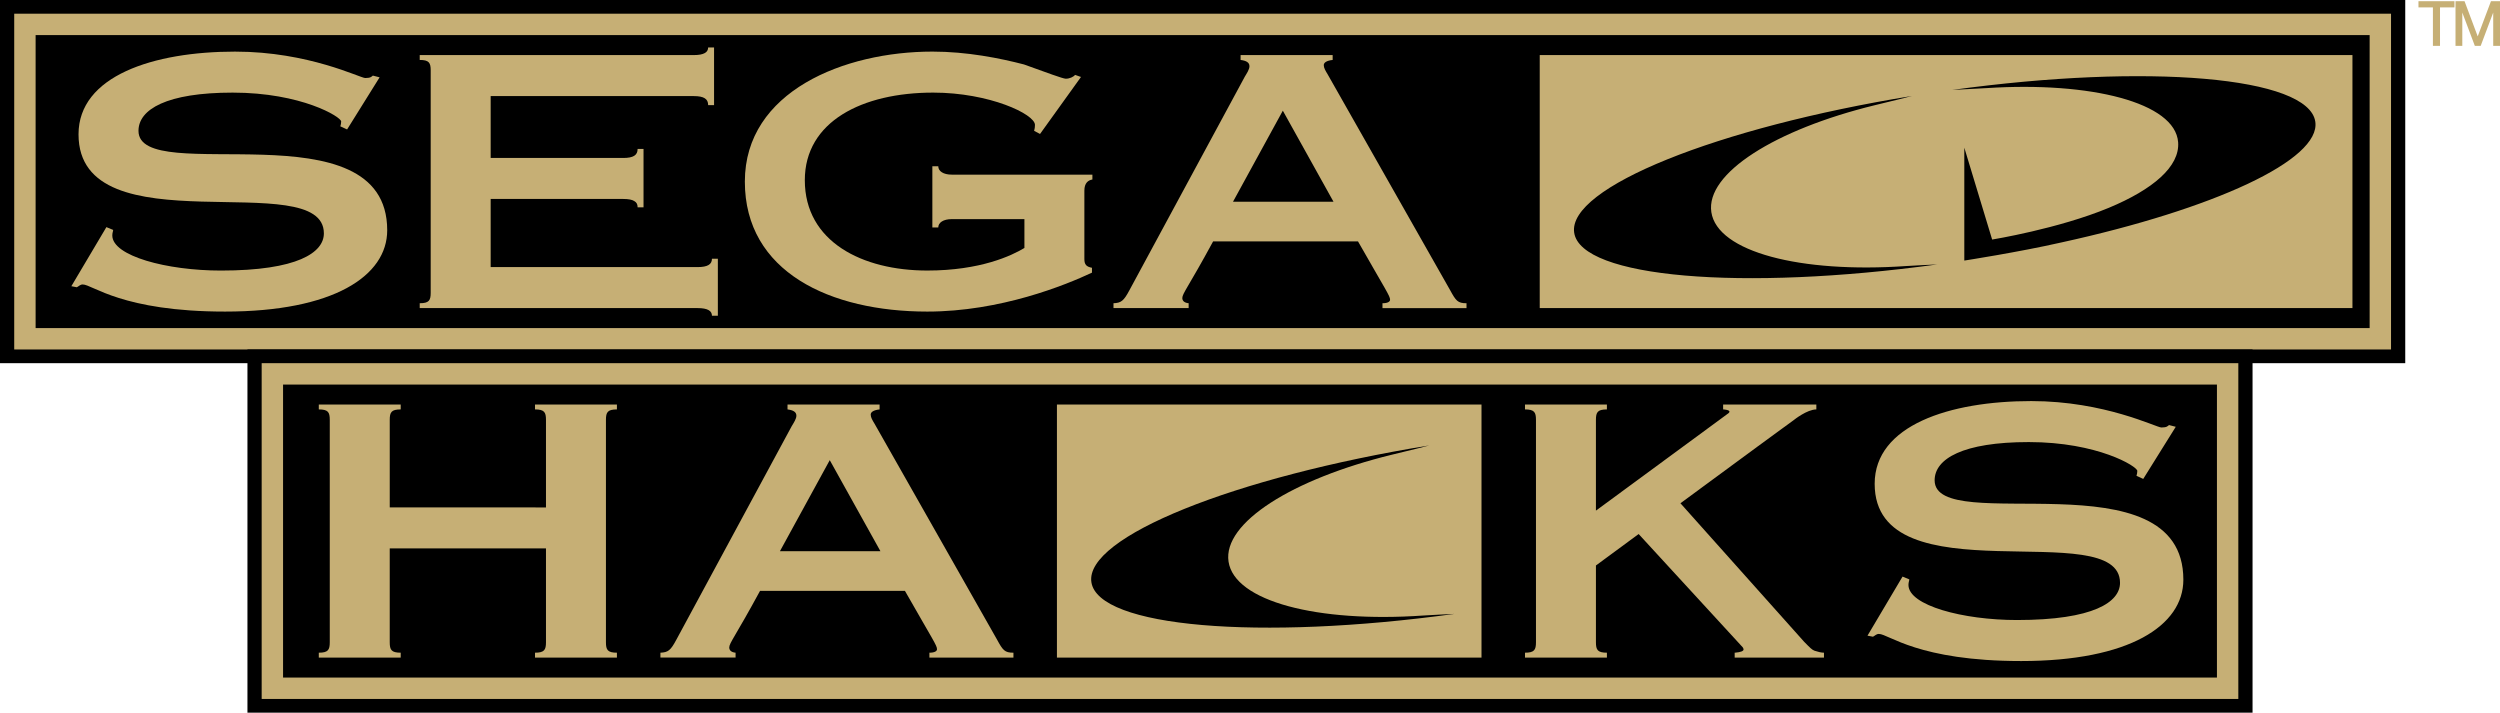<?xml version="1.0" encoding="UTF-8" standalone="no"?>
<!-- Created by ERK -->

<svg
   version="1.2"
   width="574.785"
   height="163.849"
   viewBox="-2.153 -3.275 574.785 163.849"
   xml:space="preserve"
   id="svg5"
   sodipodi:docname="segacdh.svg"
   inkscape:version="1.4 (86a8ad7, 2024-10-11)"
   xmlns:inkscape="http://www.inkscape.org/namespaces/inkscape"
   xmlns:sodipodi="http://sodipodi.sourceforge.net/DTD/sodipodi-0.dtd"
   xmlns="http://www.w3.org/2000/svg"
   xmlns:svg="http://www.w3.org/2000/svg"><defs
   id="defs5">
        
    
        
    </defs><sodipodi:namedview
   id="namedview5"
   pagecolor="#ffffff"
   bordercolor="#000000"
   borderopacity="0.25"
   inkscape:showpageshadow="2"
   inkscape:pageopacity="0.0"
   inkscape:pagecheckerboard="true"
   inkscape:deskcolor="#d1d1d1"
   inkscape:zoom="2.8284271"
   inkscape:cx="297.86873"
   inkscape:cy="94.929086"
   inkscape:window-width="3840"
   inkscape:window-height="2066"
   inkscape:window-x="-11"
   inkscape:window-y="-11"
   inkscape:window-maximized="1"
   inkscape:current-layer="svg5" />
    
    
    
    
    <g
   id="g1"
   inkscape:label="SegaCD"><path
     d="m -2.153,-3.275 h 553 v 83.5 h -553 z"
     id="path1"
     style="display:inline"
     inkscape:label="Background" /><path
     d="m 51.921,8.59 c -18.836,0 -36.02,5.595 -36.02,19.02 0,26.526 56.41,7.11 56.41,22.77 0,4.398 -6.02,8.551 -23.691,8.551 -12.428,0 -24.953,-3.352 -24.953,-8.068 -1e-6,-0.638 0.195,-0.958 0.195,-1.279 l -1.553,-0.641 -8.059,13.586 1.262,0.24 c 0.485,-0.243 0.776,-0.641 1.359,-0.641 2.233,0 9.03,6.234 32.719,6.234 24.855,0 37.283,-8.151 37.283,-18.699 0,-28.926 -57.186,-9.751 -57.186,-22.855 0,-4.954 6.504,-8.789 21.65,-8.789 15.826,0 24.953,5.594 24.953,6.633 0,0.4 -0.096,0.799 -0.193,1.119 l 1.553,0.719 7.475,-11.986 -1.553,-0.398 c -0.292,0.24 -0.486,0.559 -1.748,0.559 -1.165,0 -13.01,-6.072 -29.904,-6.072 z"
     style="display:inline;fill:#c6af75"
     id="path19"
     inkscape:label="S" /><path
     d="m 160.66,7.631 c 0,1.118 -0.971,1.758 -3.301,1.758 H 94.345 v 1.119 c 2.135,0 2.525,0.638 2.525,2.396 v 51.139 c 0,1.758 -0.389,2.398 -2.525,2.398 v 1.119 h 63.887 c 2.33,0 3.301,0.64 3.301,1.758 h 1.359 V 56.215 h -1.359 c 0,1.277 -0.971,1.918 -3.301,1.918 H 110.658 V 42.469 h 30.486 c 1.165,0 2.038,0.161 2.523,0.48 0.583,0.321 0.777,0.798 0.777,1.438 h 1.359 V 30.965 h -1.359 c 0,1.438 -0.971,2.078 -3.301,2.078 H 110.658 V 18.819 h 46.701 c 2.33,0 3.301,0.64 3.301,2.078 h 1.359 V 7.631 Z"
     style="display:inline;fill:#c6af75"
     id="path17"
     inkscape:label="E" /><path
     d="m 212.206,8.588 c -20.195,0 -43.107,9.111 -43.107,29.887 0,20.774 19.612,29.887 41.943,29.887 16.797,0 31.748,-6.075 37.865,-8.951 v -1.119 c -1.262,-0.24 -1.748,-0.719 -1.748,-1.998 V 40.553 c 0,-1.758 0.875,-2.397 1.846,-2.557 v -1.119 h -32.33 c -1.942,0 -3.107,-0.8 -3.107,-1.918 h -1.359 v 14.062 h 1.359 c 0,-1.117 1.165,-1.916 3.107,-1.916 h 16.699 v 6.631 c -2.913,1.756 -10.098,5.191 -22.332,5.191 -14.952,0 -28.156,-6.628 -28.156,-20.771 0,-13.505 13.205,-20.139 29.516,-20.139 12.913,0 23.398,4.954 23.398,7.432 9.6e-4,0.46 -0.064,0.916 -0.193,1.357 l 1.359,0.721 9.416,-13.105 -1.357,-0.479 c -0.388,0.479 -1.263,0.879 -2.137,0.879 -0.68,0 -4.465,-1.439 -9.611,-3.277 -5.534,-1.439 -13.108,-2.957 -21.07,-2.957 z"
     style="display:inline;fill:#c6af75"
     id="path18"
     inkscape:label="G" /><path
     d="m 283.076,9.389 v 1.121 c 1.265,0.159 2.039,0.558 2.039,1.438 0,0.718 -0.582,1.597 -1.066,2.396 l -26.506,49.062 c -1.359,2.558 -1.941,2.957 -3.689,3.037 v 1.117 h 17.279 v -1.119 c -0.874,-0.078 -1.457,-0.478 -1.457,-1.197 0,-1.039 1.457,-2.638 7.088,-13.025 h 33.303 c 6.506,11.428 7.379,12.547 7.379,13.426 0,0.399 -0.484,0.799 -1.748,0.799 v 1.119 h 19.32 V 66.444 c -2.037,0 -2.428,-0.559 -3.785,-3.037 L 303.076,13.786 c -0.485,-0.8 -0.875,-1.439 -0.875,-2.078 0,-0.56 0.584,-1.039 2.041,-1.199 V 9.389 Z m 9.711,12.783 11.652,20.938 h -23.109 z"
     style="display:inline;fill:#c6af75"
     id="path20"
     inkscape:label="A" /><path
     fill="#c6af75"
     d="M 547.578,77.074 H 1.117 V -0.125 h 546.46 V 77.074 Z M 6.034,72.157 H 542.661 V 4.792 H 6.034 Z"
     id="path3"
     style="display:inline"
     inkscape:label="Border" /><path
     fill="#c6af75"
     d="M 351.853,9.389 V 67.56 H 538.708 V 9.389 Z m 7.922,40.836 c -1.555,-10.357 32.85,-24.163 77.67,-31.438 -1.012,0.261 -2.969,0.762 -2.969,0.762 l -5.623,1.374 C 405.99,26.51 389.972,36.575 391.308,45.5 c 1.369,9.137 20.469,14.083 44.766,12.393 1.35,-0.096 6.139,-0.326 7.182,-0.373 -44.989,6.179 -81.93,3.064 -83.481,-7.295 z m 112.039,2.237 c -9.932,2.257 -22.346,4.173 -22.346,4.173 V 30.676 l 6.4,21.124 c 0,0 15.242,-2.474 26.844,-7.304 10.084,-4.199 16.34,-9.466 15.918,-15.077 -0.684,-9.115 -20.068,-13.978 -44,-12.439 -1.596,0.103 -6.895,0.375 -7.936,0.421 44.98,-6.181 81.916,-3.064 83.471,7.293 1.321,8.81 -23.371,20.109 -58.351,27.768 z"
     id="path4"
     style="display:inline"
     inkscape:label="CD" /><path
     d="m 553.886,-1.576 h 3.321 v 8.848 h 1.632 v -8.848 h 3.323 V -3 h -8.276 z M 570.556,-3 567.509,5.09 564.478,-3 h -2.074 V 7.272 h 1.56 V -0.4 l 2.881,7.672 h 1.346 l 2.879,-7.669 v 7.669 h 1.562 V -3 Z"
     id="path5"
     inkscape:label="TM"
     style="fill:#c6af75" /></g><g
   id="g23"
   inkscape:label="Hacks"
   transform="translate(56.892,-15.469)"
   style="display:inline"><path
     d="m -2.153,92.543 h 461 v 83.5 h -461 z"
     id="path21"
     style="display:inline"
     inkscape:label="Background"
     sodipodi:nodetypes="ccccc" /><path
     fill="#c6af75"
     d="M 455.578,172.892 H 1.117 V 95.693 h 454.46 v 77.199 z m -449.544,-4.917 h 444.627 v -67.365 H 6.034 Z"
     id="path22"
     style="display:inline"
     inkscape:label="Border"
     sodipodi:nodetypes="ccccccccccc" /><path
     id="path1-9"
     style="display:inline;fill:#c6af75;stroke-width:1.24"
     d="m 14.251,105.206 v 1.119 c 2.135,0 2.523,0.638 2.523,2.396 v 51.139 c 0,1.758 -0.387,2.398 -2.523,2.398 v 1.121 h 2.523 13.787 2.523 v -1.121 c -2.136,0 -2.523,-0.64 -2.523,-2.398 v -21.574 h 35.922 v 21.574 c 0,1.758 -0.387,2.398 -2.523,2.398 v 1.121 h 2.523 13.787 2.523 v -1.121 c -2.136,0 -2.523,-0.64 -2.523,-2.398 v -51.139 c 0,-1.758 0.388,-2.396 2.523,-2.396 v -1.119 h -2.523 -13.787 -2.523 v 1.119 c 2.135,0 2.523,0.638 2.523,2.396 v 20.139 H 30.562 v -20.139 c 0,-1.758 0.388,-2.396 2.523,-2.396 v -1.119 h -2.523 -13.787 z"
     inkscape:label="H" /><path
     d="m 122.017,105.207 v 1.119 c 1.265,0.159 2.039,0.558 2.039,1.438 0,0.718 -0.582,1.597 -1.066,2.396 l -26.506,49.062 c -1.359,2.558 -1.941,2.957 -3.689,3.037 v 1.117 h 17.279 v -1.119 c -0.874,-0.078 -1.455,-0.478 -1.455,-1.197 0,-1.039 1.455,-2.638 7.086,-13.025 h 33.303 c 6.506,11.428 7.379,12.547 7.379,13.426 0,0.399 -0.484,0.799 -1.748,0.799 v 1.119 h 19.32 v -1.119 c -2.037,0 -2.428,-0.559 -3.785,-3.037 l -28.156,-49.621 c -0.485,-0.8 -0.875,-1.439 -0.875,-2.078 0,-0.56 0.584,-1.037 2.041,-1.197 v -1.119 z m 9.711,12.783 11.652,20.936 h -23.109 z"
     style="display:inline;fill:#c6af75"
     id="path9"
     inkscape:label="A" /><path
     fill="#c6af75"
     d="m 183.958,105.208 v 58.171 h 97.615 v -58.171 z m 7.922,40.836 c -1.555,-10.357 32.85,-24.163 77.67,-31.438 -1.012,0.261 -2.969,0.762 -2.969,0.762 l -5.623,1.374 c -22.863,5.587 -38.881,15.652 -37.545,24.577 1.369,9.137 20.469,14.083 44.766,12.393 1.35,-0.096 6.139,-0.326 7.182,-0.373 -44.989,6.179 -81.93,3.064 -83.481,-7.295 z"
     id="path4-4"
     style="display:inline"
     inkscape:label="C"
     sodipodi:nodetypes="ccccccccccccc" /><path
     id="path16"
     style="display:inline;fill:#c6af75;stroke-width:1.24"
     d="m 291.573,105.206 v 1.119 c 2.135,0 2.523,0.638 2.523,2.396 v 51.139 c 0,1.758 -0.387,2.398 -2.523,2.398 v 1.121 h 2.523 13.787 2.523 v -1.121 c -2.136,0 -2.523,-0.64 -2.523,-2.398 v -17.656 c 0.594,-0.437 6.232,-4.587 9.82,-7.229 l 23.943,26.061 c 0.103,0.164 0.178,0.323 0.178,0.48 0,0.339 -0.565,0.627 -1.922,0.736 -0.044,6e-4 -0.075,0.006 -0.121,0.006 v 1.121 h 2.523 1.576 9.812 2.523 1.576 2.322 0.201 v -1.121 c -0.592,0 -1.367,-0.187 -2.174,-0.453 -0.598,-0.239 -0.958,-0.602 -2.406,-2.08 l -28.422,-31.826 c 12.849,-9.456 26.025,-19.145 26.125,-19.178 0,0 2.988,-2.396 5.123,-2.396 v -1.119 h -2.523 -0.076 -2.523 -13.711 -0.076 -2.523 v 0.611 0.5 c 0.108,0.01 0.223,0.019 0.32,0.031 0.084,0.009 0.169,0.023 0.254,0.037 0.005,7.7e-4 0.009,10e-4 0.014,0.002 0.068,0.012 0.132,0.024 0.193,0.037 0.006,0.001 0.012,0.003 0.018,0.004 0.03,0.007 0.06,0.014 0.09,0.021 0.02,0.005 0.041,0.01 0.06,0.016 0.327,0.091 0.508,0.216 0.508,0.387 0,0.101 -0.084,0.21 -0.195,0.322 l -30.508,22.42 v -20.873 c 0,-1.758 0.388,-2.396 2.523,-2.396 v -1.119 h -2.523 -13.787 z m 64.574,1.246 c -0.164,0.042 -0.284,0.09 -0.361,0.141 0.077,-0.051 0.197,-0.098 0.361,-0.141 z m -44.928,21.525 c 0.29,0.054 0.784,0.069 1.434,0.045 -0.649,0.024 -1.144,0.009 -1.434,-0.045 z"
     sodipodi:nodetypes="ccssccccccscccsccccccccccccccccccccccccccccccccsccsccccccccccc"
     inkscape:label="K" /><path
     d="m 407.989,104.407 c -18.836,0 -36.021,5.595 -36.021,19.02 0,26.526 56.41,7.11 56.41,22.77 0,4.398 -6.02,8.551 -23.691,8.551 -12.428,0 -24.951,-3.352 -24.951,-8.068 0,-0.638 0.193,-0.958 0.193,-1.279 l -1.553,-0.641 -8.059,13.586 1.262,0.24 c 0.485,-0.243 0.776,-0.641 1.359,-0.641 2.233,0 9.03,6.234 32.719,6.234 24.855,0 37.283,-8.151 37.283,-18.699 0,-28.926 -57.186,-9.75 -57.186,-22.854 0,-4.954 6.504,-8.791 21.65,-8.791 15.826,0 24.953,5.594 24.953,6.633 0,0.4 -0.096,0.799 -0.193,1.119 l 1.553,0.719 7.477,-11.986 -1.555,-0.398 c -0.292,0.24 -0.486,0.559 -1.748,0.559 -1.165,0 -13.008,-6.072 -29.902,-6.072 z"
     style="display:inline;fill:#c6af75"
     id="path8"
     inkscape:label="S" /></g>
</svg>
